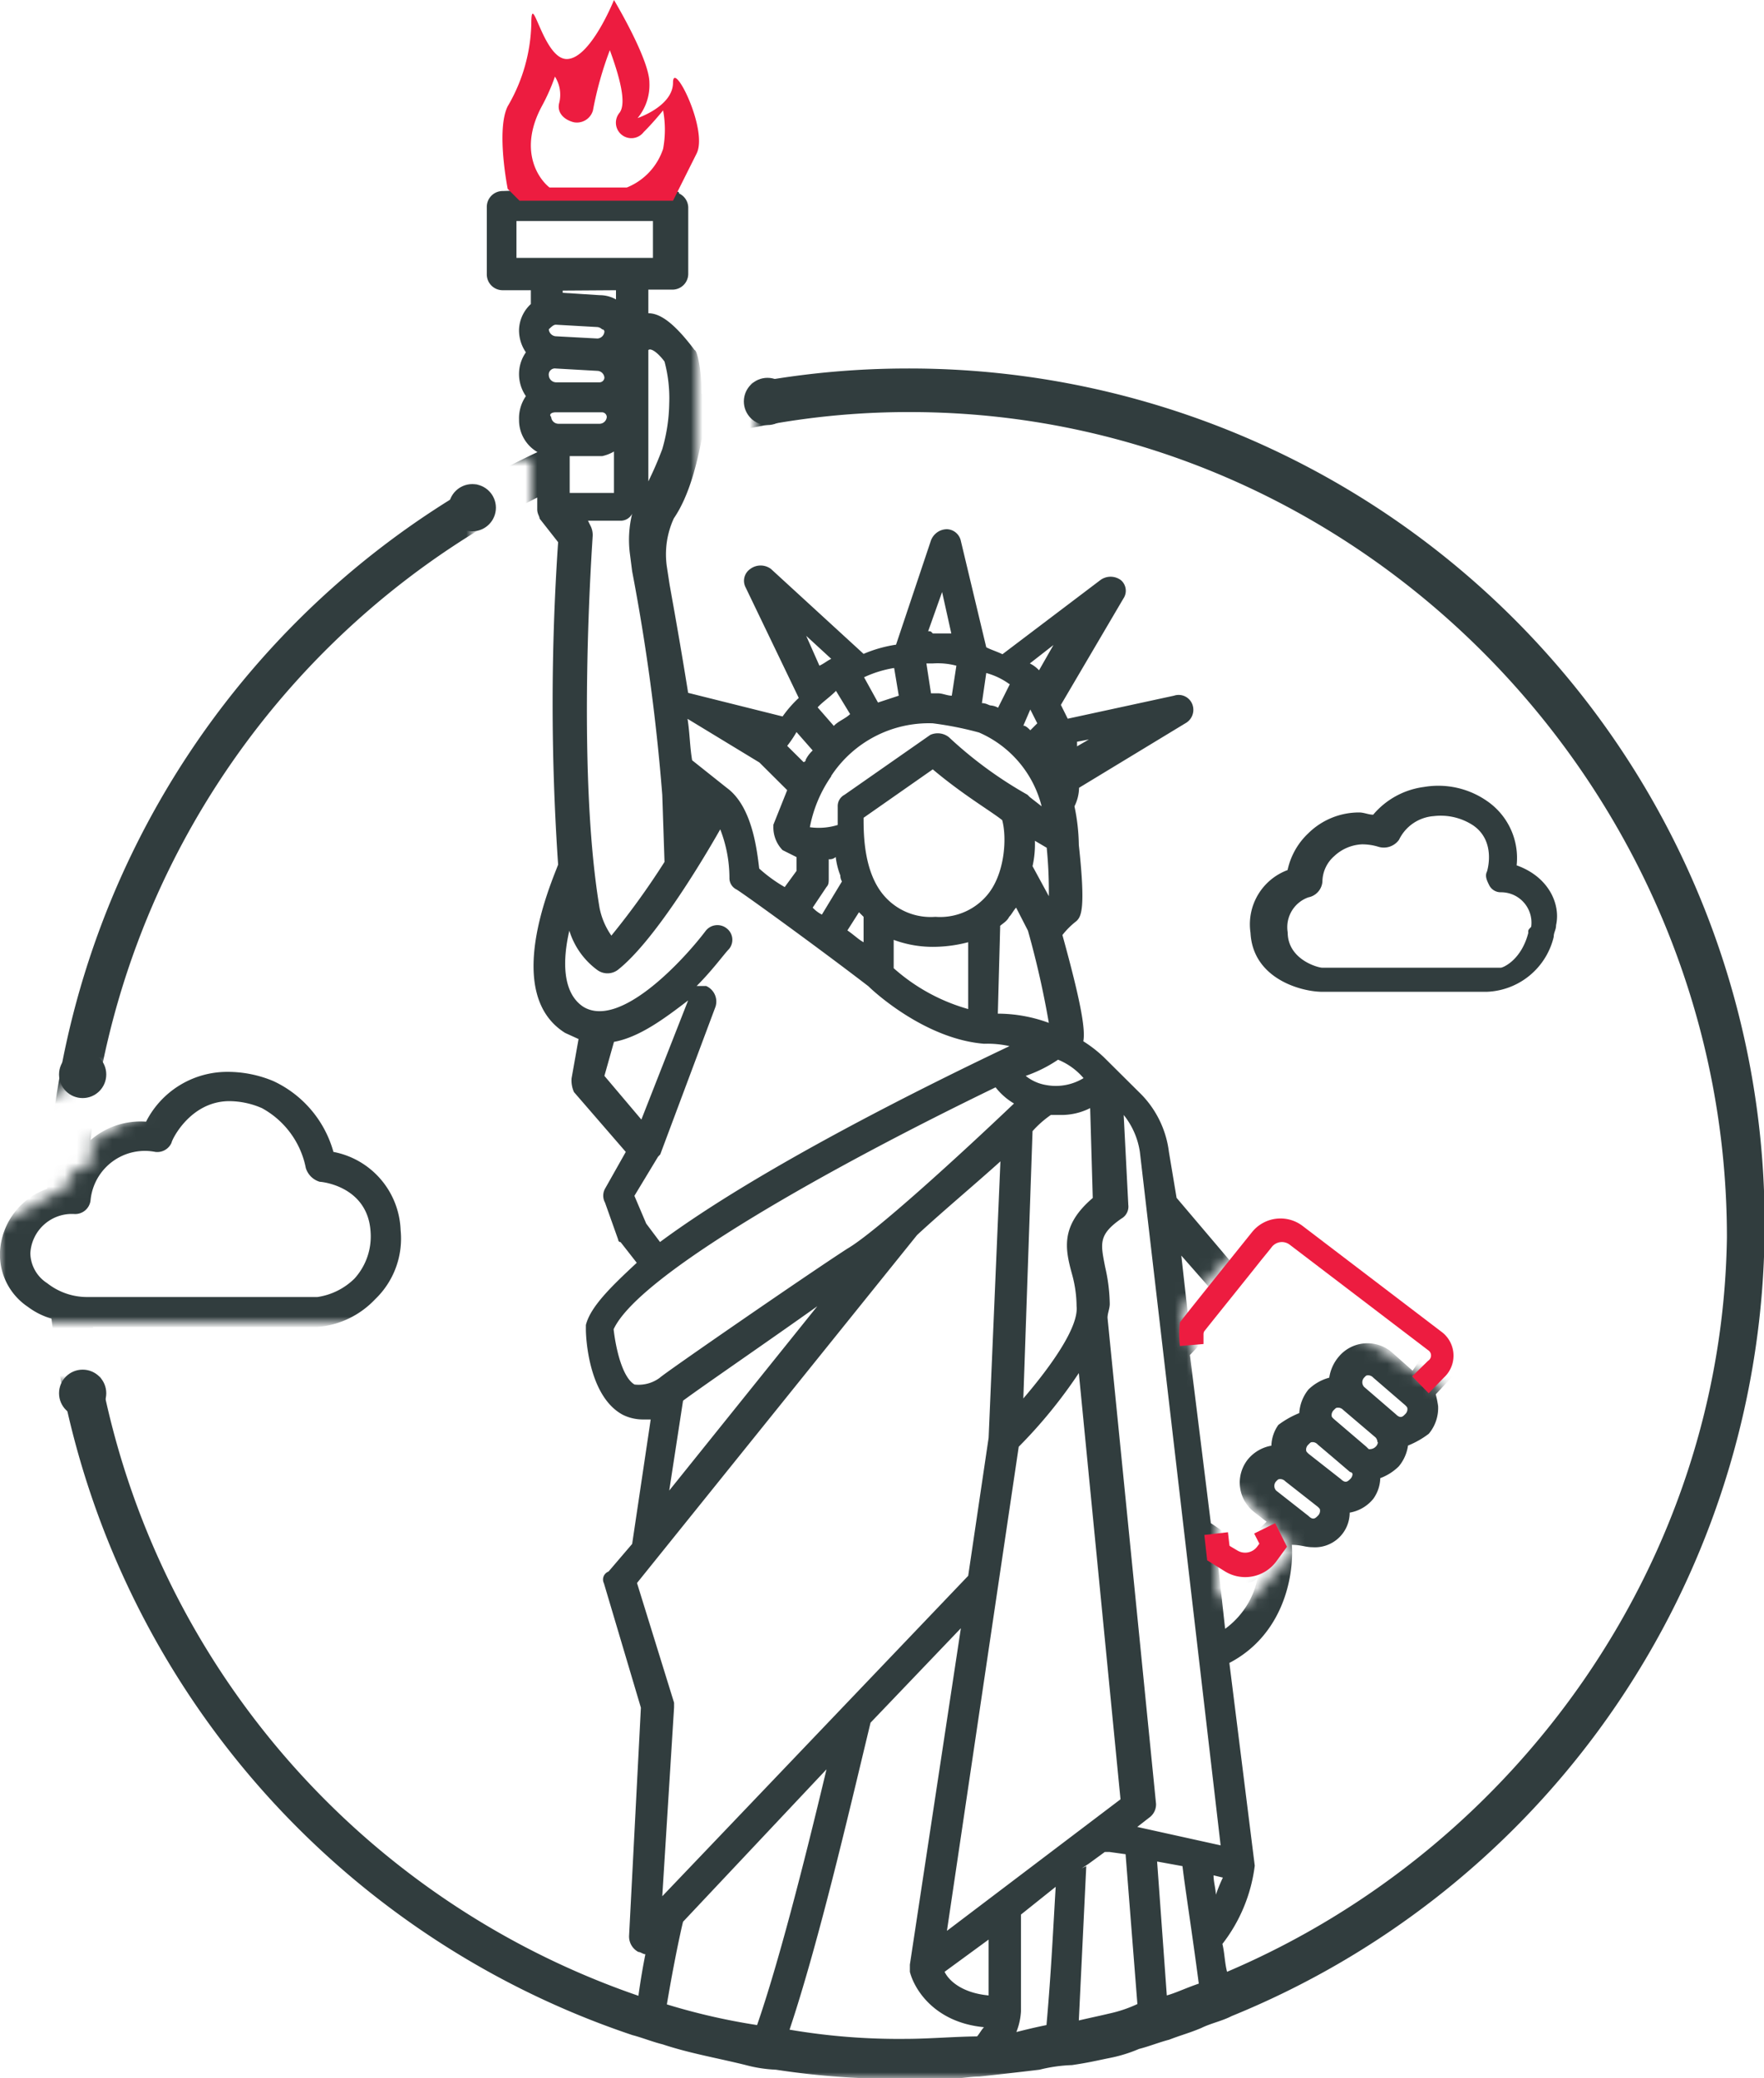 <svg xmlns="http://www.w3.org/2000/svg" xmlns:xlink="http://www.w3.org/1999/xlink" viewBox="0 0 149.4 176"><defs><style>.cls-1{fill:#fff;}.cls-2{mask:url(#mask);}.cls-3{fill:#313d3e;}.cls-4{fill:#ed1c40;}</style><mask id="mask" x="0" y="0" width="151" height="176" maskUnits="userSpaceOnUse"><g id="mask-2"><path id="path-1" class="cls-1" d="M114.27,103.84l.85-.85L110,100l-10,11,1.53,5.42,7.38-7.29,19.14,12.35,8-2.24ZM0,112v-8.29l6.14-3.54-.36-.64,2.36-1.36L7.41,96.9l4.73-2.73-2.5-4.34L0,95.4V0H151V176H0V117H36v-5ZM59,18V42h5V18ZM40,39V63h5V39Zm69.74,92.21-4.95-5L103,128v7l2.48,1Z"/></g></mask></defs><title>Asset 1</title><g id="Layer_2" data-name="Layer 2"><g id="Layer_1-2" data-name="Layer 1"><g id="meetups"><g id="nyc-art"><g id="noun_210015_cc" data-name="noun 210015 cc"><g id="Group"><g id="Shape-_-Shape-Mask" data-name="Shape-+-Shape-Mask"><g class="cls-2"><path id="Shape" class="cls-3" d="M76.67,31.21a71.81,71.81,0,0,0-17.25,2.15c0-2.15-.39-3.71-.59-3.71-1.76-2.34-2.94-3.12-3.92-3.12v-2h2a1.34,1.34,0,0,0,1.38-1.37V17.55a1.34,1.34,0,0,0-.79-1.17c.59-.78-14.9-.2-14.9-.2a1.34,1.34,0,0,0-1.37,1.37v5.66a1.34,1.34,0,0,0,1.37,1.37h2.36v1.17a3.09,3.09,0,0,0-1,2.14,3.28,3.28,0,0,0,.58,1.95,3.18,3.18,0,0,0-.58,1.76,3.28,3.28,0,0,0,.58,1.95,3.3,3.3,0,0,0-.58,2,3.12,3.12,0,0,0,1.56,2.74A72.52,72.52,0,0,0,4,100.68,6,6,0,0,0,0,106a5.33,5.33,0,0,0,2.36,4.68,6.21,6.21,0,0,0,2,1,72.84,72.84,0,0,0,49.2,60.68c.78.2,1.76.59,2.55.78,2.35.78,4.7,1.17,7.06,1.76a11.76,11.76,0,0,0,2.54.39,68.33,68.33,0,0,0,11,.78H80.4c.78,0,1.76-.2,2.54-.2,1.77-.19,3.53-.39,5.1-.58a13,13,0,0,1,2.75-.39c1.37-.2,2.15-.39,3.13-.59a12.24,12.24,0,0,0,2.55-.78c.78-.19,1.76-.58,2.55-.78,1-.39,1.76-.58,2.74-1,.79-.39,1.77-.59,2.55-1A72.44,72.44,0,0,0,76.67,31.21Zm-20.39-.59a12,12,0,0,1,.4,3.52,14.61,14.61,0,0,1-.59,3.9,29.68,29.68,0,0,1-1.18,2.73V29.65h0C55.11,29.45,55.7,29.84,56.28,30.62Zm12,23.23L70.4,55.8c-.39.19-.59.39-1,.58Zm7.45,2.73.39,2.34-1.76.58-1.18-2.14A9.64,9.64,0,0,1,75.69,56.58Zm9.8,1.36-1,2a1.54,1.54,0,0,0-.59-.19c-.19,0-.39-.2-.78-.2L83.53,57A6,6,0,0,1,85.49,57.94Zm5.69,5.27v-.39l1-.19Zm23.33,61.66a.62.62,0,0,1-.2.4c-.2.19-.39.39-.79,0l-2.74-2.15c-.2-.2-.2-.2-.2-.39a.59.59,0,0,1,.2-.39c.2-.2.2-.2.39-.2a.59.59,0,0,1,.39.2l1.38,1.17,1.37,1.17a.19.19,0,0,1,.2.19Zm-11.57,35.71c0-.58-.2-1.17-.2-1.75l.79.19A13.72,13.72,0,0,0,102.94,160.58Zm.2-27.9,1.76,1.17c.2.2.39.2.78.2a1.54,1.54,0,0,0,.79-.39,7,7,0,0,1-2.75,4.29Zm4.9-6.44a.58.58,0,0,1,0-.78c.19-.19.19-.19.39-.19a.62.62,0,0,1,.39.19l2.74,2.15c.2.19.2.19.2.39a.61.61,0,0,1-.2.39c-.19.19-.39.39-.78,0Zm8.62-4.1a.6.6,0,0,1-.19.39.72.72,0,0,1-.59.2l-.2-.2-1.37-1.17-1.37-1.17c-.2-.19-.2-.19-.2-.39a.61.61,0,0,1,.2-.39c.19-.19.19-.19.39-.19a.62.62,0,0,1,.39.19l2.75,2.34A.62.62,0,0,1,116.66,122.14Zm-1.17-4.68a.58.58,0,0,1,0-.78c.19-.2.19-.2.39-.2a.61.61,0,0,1,.39.2L119,119c.2.2.2.2.2.39a.59.59,0,0,1-.2.39c-.19.2-.39.39-.78,0Zm4.11-1.37-1.76-1.56a3.17,3.17,0,0,0-4.51.39,3.54,3.54,0,0,0-.79,1.76,4,4,0,0,0-1.76,1,3.51,3.51,0,0,0-.78,2,7.77,7.77,0,0,0-1.77,1,3.17,3.17,0,0,0-.59,1.76,3.32,3.32,0,0,0-2,1.17,3.16,3.16,0,0,0,.59,4.49l1,.78-2,1.95L102.55,129l-1.77-14.24,8.43-8.78,11.57,8.39Zm-19-4.48-.59-5.27,2.74,3.12Zm2.74,44.68-7.06-1.56,1-.78a1.38,1.38,0,0,0,.59-1.17l-4.11-41.17c0-.39.19-.78.19-1.18a14.86,14.86,0,0,0-.39-3.12c-.39-2-.59-2.73,1.37-4.1a1.17,1.17,0,0,0,.59-1.17l-.39-7.61a6.52,6.52,0,0,1,1.37,3.13ZM83.73,169c-2.16-.2-3.33-1.18-3.73-2l3.73-2.73Zm-3.53-5.47,6.08-41a41.37,41.37,0,0,0,5.09-6.24l3.53,36.1Zm-24.11-2.93,1-16v-.39l-3.14-10.14,23.72-29.47c2.16-2,4.9-4.29,7.06-6.24l-1,23.41L82,133.46ZM84.32,92.09a5.57,5.57,0,0,0,1.56,1.37c-4.5,4.29-11.76,10.93-14.11,12.29-3.33,2.15-15.49,10.54-15.88,10.93a3,3,0,0,1-2.15.58c-1-.58-1.57-2.92-1.77-4.68C54.13,107.9,70.59,98.73,84.32,92.09Zm7.45-.78a4.5,4.5,0,0,1-3.14.59,3.72,3.72,0,0,1-1.76-.78,11.7,11.7,0,0,0,2.74-1.37A5.61,5.61,0,0,1,91.77,91.31Zm.78,10.15c-2.74,2.34-2.35,4.29-1.76,6.44a10.37,10.37,0,0,1,.39,2.73c.19,1.76-2.16,5.07-4.51,7.81l.78-22.64A8.75,8.75,0,0,1,89,94.43h.79a5.4,5.4,0,0,0,2.54-.58Zm-34.7,17.17c1.57-1.17,7.26-5.07,11.37-8L56.68,126.24ZM69.61,77.46h0a2.77,2.77,0,0,1-.78-.59L70,75.12c.19-.2.19-.39.19-.79V72.77a.74.74,0,0,0,.59-.19,6.29,6.29,0,0,0,.39,1.56c0,.39.2.59.39,1h0c0-.2-.19-.39-.19-.59ZM67.46,62l1.37,1.56a2.77,2.77,0,0,0-.59.78.19.19,0,0,1-.19.2l-1.38-1.37A9.48,9.48,0,0,0,67.46,62Zm3.33-3.51L72,60.48c-.4.39-1,.59-1.38,1l-1.37-1.57C69.61,59.5,70.2,59.11,70.79,58.53Zm-.39,7.22A9.9,9.9,0,0,1,79,61.26a28.31,28.31,0,0,1,3.92.78,9.27,9.27,0,0,1,5.3,6.25l-1-.78h0l-.2-.2a34.56,34.56,0,0,1-6.66-4.88,1.53,1.53,0,0,0-1.57-.19l-7.26,5.07a1.08,1.08,0,0,0-.58,1v1.56a5.48,5.48,0,0,1-2.36.19A11.19,11.19,0,0,1,70.4,65.75ZM83.53,75.9a5.21,5.21,0,0,1-4.31,1.75,5.21,5.21,0,0,1-4.31-1.75c-1.77-2-1.77-5.27-1.77-6.64L79,65.16c2.55,2.15,4.9,3.52,5.88,4.3C85.3,71,85.1,74.14,83.53,75.9Zm5.3,0h0l-1.38-2.54a8.55,8.55,0,0,0,.2-2.15l1,.59A37.45,37.45,0,0,1,88.83,75.9ZM87.26,61.85c-.2-.2-.39-.39-.59-.39l.59-1.37.59,1.17ZM72.75,77.26l.39.39h0V79.8c-.39-.2-.78-.59-1.37-1Zm2.94,2.34a9.55,9.55,0,0,0,3.53.59A11.82,11.82,0,0,0,82,79.8v5.66A16,16,0,0,1,75.69,82V79.6Zm9-1.17c.19-.19.59-.39.78-.78.2-.19.39-.58.59-.78l1,1.95a77,77,0,0,1,1.77,7.81,12.57,12.57,0,0,0-4.32-.78l.2-7.42ZM88,56.77a2.62,2.62,0,0,0-.78-.58l2-1.56Zm-9-.58h0a6.18,6.18,0,0,1,2,.19l-.39,2.54c-.39,0-.78-.2-1.17-.2h-.59l-.39-2.53Zm-.39-2.73,1.18-3.32.78,3.51H79C78.83,53.46,78.83,53.46,78.63,53.46ZM64.32,64.58l2.35,2.34L65.5,69.85V70A2.76,2.76,0,0,0,66.28,72l1.18.59v1.17l-1,1.37a12.52,12.52,0,0,1-2.16-1.57c-.19-1.56-.59-5.26-2.74-6.83h0l-2.94-2.34c-.2-1.17-.2-2.34-.39-3.51ZM61,70.24a11.42,11.42,0,0,1,.78,4.09,1.07,1.07,0,0,0,.59,1c.39.2,6.86,4.88,11.18,8.2.58.58,4.9,4.48,9.8,4.87h0a8.59,8.59,0,0,1,2.15.2c-7,3.32-21.17,10.34-29.6,16.59l-1.17-1.56-1-2.35,2-3.31h0l.19-.2L60.6,85.26a1.44,1.44,0,0,0-.79-1.75H59c1.37-1.37,2.35-2.74,2.74-3.13a1.22,1.22,0,0,0-.19-1.75,1.26,1.26,0,0,0-1.77.19c-1.76,2.34-7.25,8.39-10.39,6.44-1.76-1.17-1.76-3.9-1.17-6.44a6.5,6.5,0,0,0,2.35,3.32,1.46,1.46,0,0,0,1.76,0C55.3,79.8,59.23,73.36,61,70.24Zm-9,18c2.16-.39,4.31-2,6.28-3.51L54.32,94.82l-3.13-3.7ZM47.07,27.5h0l3.53.2a.67.67,0,0,1,.39.19.2.2,0,0,1,.2.2.63.63,0,0,1-.59.58h0l-3.53-.19a.64.64,0,0,1-.59-.59C46.68,27.7,46.88,27.5,47.07,27.5Zm1.18,14.25V38.63H51a3.4,3.4,0,0,0,1-.39v3.51H48.25ZM47.07,31.21h0l3.53.2a.62.62,0,0,1,.59.58.42.42,0,0,1-.39.39H47.07a.63.63,0,0,1-.59-.58A.52.52,0,0,1,47.07,31.21Zm0,3.71H51a.41.41,0,0,1,.39.39h0a.62.62,0,0,1-.58.58H47.27a.62.62,0,0,1-.59-.58C46.48,35.11,46.68,34.92,47.07,34.92ZM56.28,73a65,65,0,0,1-4.5,6.24,6.18,6.18,0,0,1-1-2.34c-2-11.9-.59-31.22-.59-31.41a1.72,1.72,0,0,0-.2-1l-.19-.39h2.74a1.09,1.09,0,0,0,1-.59,9.26,9.26,0,0,0-.2,3.32l.2,1.56a172.76,172.76,0,0,1,2.55,18.93L56.28,73ZM43.74,21.84V18.72H55.3v3.12H43.74Zm8.43,2.74v.78A2.8,2.8,0,0,0,50.8,25l-3.14-.2v-.19ZM2.57,106.14a3.52,3.52,0,0,1,3.73-3.32h0a1.31,1.31,0,0,0,1.37-1.17,4.62,4.62,0,0,1,5.49-4.09,1.32,1.32,0,0,0,1.37-.78c0-.2,1.57-3.52,4.9-3.52a7,7,0,0,1,2.75.59,7.4,7.4,0,0,1,3.72,5.07,1.75,1.75,0,0,0,1.18,1.17c.19,0,4.11.39,4.31,4.3a5.3,5.3,0,0,1-1.37,3.9,5.63,5.63,0,0,1-3.14,1.56H7.47A5.47,5.47,0,0,1,4,108.68,3.08,3.08,0,0,1,2.57,106.14Zm5.3,6.25h19a7.56,7.56,0,0,0,4.9-2.35,7.11,7.11,0,0,0,2.16-5.85,7,7,0,0,0-5.69-6.63,9.39,9.39,0,0,0-5.09-6,10,10,0,0,0-3.92-.78A7.71,7.71,0,0,0,12.37,95a6.45,6.45,0,0,0-4.7,1.56A69.34,69.34,0,0,1,45.5,42.14v1c0,.39.2.59.2.78h0l1.57,2a200.27,200.27,0,0,0,0,27.31c-.59,1.57-4.71,10.93.59,14.25L49,88l-.59,3.32a2.42,2.42,0,0,0,.2,1.17L53,97.56l-1.76,3.12a1.22,1.22,0,0,0,0,1.17L52.36,105a.2.2,0,0,0,.2.2l1.37,1.75c-2.15,2-3.92,3.71-4.31,5.27v.39c0,.59.2,5.66,3.14,7.22a3.85,3.85,0,0,0,1.76.39h.59l-1.57,10.54-2,2.34a.72.72,0,0,0-.39,1l3.13,10.53-1,19.32a1.48,1.48,0,0,0,.79,1.37c.19,0,.39.19.59.19-.2,1-.4,2.15-.59,3.52A69.31,69.31,0,0,1,7.87,112.39Zm48.61,57.37c.59-3.52,1.18-6.25,1.37-7L70,149.85c-2,8.39-4.12,16.59-5.88,21.66A54.06,54.06,0,0,1,56.48,169.76Zm20.19,2.92a54.89,54.89,0,0,1-9.8-.78c2.55-7.61,5.29-19.51,6.86-26l7.65-8-4.32,28.49V167h0c.4,1.56,2.16,4.3,6.28,4.69-.2.19-.4.58-.59.78C80.79,172.49,78.63,172.68,76.67,172.68Zm9.41-.58a5.58,5.58,0,0,0,.39-1.76v-8.19l2.94-2.35c-.19,3.13-.39,7.42-.78,11.71C87.65,171.71,86.87,171.9,86.08,172.1Zm7.84-1.56c-.78.19-1.76.39-2.55.58h0L92,158.05l-.39.19.59-.39,1.37-1h.39l1.37.19,1,12.69A11.17,11.17,0,0,1,93.92,170.54Zm4.9-1.56L98,157.66l2.15.39c.2,1.75.79,5.46,1.38,9.95C100.39,168.39,99.61,168.78,98.82,169Zm5.1-2c-.2-.78-.2-1.56-.39-2.34a13.52,13.52,0,0,0,2.74-6.63l-2.15-17.17c4.5-2.35,5.48-7.22,5.29-10,.78,0,1.17.2,1.76.2a2.94,2.94,0,0,0,3.14-2.93,3.29,3.29,0,0,0,2-1.17,3.14,3.14,0,0,0,.59-1.75,4.41,4.41,0,0,0,1.57-1,3.52,3.52,0,0,0,.78-1.76,7.51,7.51,0,0,0,1.76-1,3.4,3.4,0,0,0,.79-2.34,8.61,8.61,0,0,0-.2-1l2.55-2.73a1.49,1.49,0,0,0,.39-1,1,1,0,0,0-.59-1l-13.72-10a1.23,1.23,0,0,0-1.76.19l-3.73,3.9-5.09-6L99,97.56a8.46,8.46,0,0,0-2.55-5.08l-2.94-2.92a10.94,10.94,0,0,0-1.76-1.37c.19-1-.2-3.32-1.77-9A6.82,6.82,0,0,1,91.18,78c.39-.39.78-1,.19-6.44A16.69,16.69,0,0,0,91,68.29a3.63,3.63,0,0,0,.39-1.57l9-5.46A1.3,1.3,0,0,0,101,59.7a1.24,1.24,0,0,0-1.57-.78l-9,1.95-.58-1.17,5.29-9a1.18,1.18,0,0,0-.2-1.56,1.46,1.46,0,0,0-1.76,0L84.9,55.41c-.39-.2-1-.39-1.37-.59l-2.15-9a1.25,1.25,0,0,0-1.18-1,1.46,1.46,0,0,0-1.37,1l-2.94,8.78a11.18,11.18,0,0,0-2.75.78L65.3,48.19a1.46,1.46,0,0,0-1.76,0,1.21,1.21,0,0,0-.39,1.56l4.5,9.36a10.12,10.12,0,0,0-1.37,1.57l-8-2c-.59-3.7-1.18-7-1.57-9.17L56.48,48a7.29,7.29,0,0,1,.59-4.1c1.37-2,2-4.9,2.35-6.65a66.42,66.42,0,0,1,17.64-2.35c38.23,0,69.2,32,69.2,69.89C145.87,132.09,128.62,156.49,103.92,167Z"/></g><g class="cls-2"><path id="Shape-2" data-name="Shape" class="cls-3" d="M128.45,73.29a5.85,5.85,0,0,0-2.54-5.47,7.22,7.22,0,0,0-5.3-1.17A6.77,6.77,0,0,0,116.3,69c-.39,0-.78-.19-1.18-.19a6.12,6.12,0,0,0-4.31,1.76,6,6,0,0,0-1.76,3.12A4.9,4.9,0,0,0,105.91,79c.2,3.91,4.32,5,6.09,5h13.91a6.06,6.06,0,0,0,5.68-4.65c0-.39.2-.59.2-1C132.18,76.61,131.2,74.27,128.45,73.29Zm1,5.67c-.58,2.34-2.15,3-2.35,3H112c-.39,0-2.94-.7-2.94-3A2.68,2.68,0,0,1,110.81,76,1.47,1.47,0,0,0,112,74.66a2.91,2.91,0,0,1,1-2.15,3.67,3.67,0,0,1,2.35-1,4.71,4.71,0,0,1,1.37.2,1.58,1.58,0,0,0,1.77-.59,3.55,3.55,0,0,1,2.94-2,5,5,0,0,1,3.33.78c2,1.37,1.18,3.91,1.18,3.91-.2.39,0,.78.19,1.17a1.09,1.09,0,0,0,1,.59,2.57,2.57,0,0,1,2.55,2.93C129.43,78.76,129.43,78.76,129.43,79Z"/></g></g></g></g><circle id="Oval-3" class="cls-3" cx="40" cy="43" r="2"/><circle id="Oval-3-Copy" class="cls-3" cx="65" cy="34" r="2"/><circle id="Oval-3-Copy-2" class="cls-3" cx="7" cy="118" r="2"/><circle id="Oval-3-Copy-3" class="cls-3" cx="7" cy="91" r="2"/><path id="Combined-Shape" class="cls-4" d="M43,16s-1-5,0-7a14.45,14.45,0,0,0,2-7c0-3,1,3,3,3s4-5,4-5,3,5,3,7a4.38,4.38,0,0,1-1,3s3-1,3-3,3,4,2,6l-2,4H44Zm2.92-7.06c-2,3.67-.41,6.12.62,6.94h6.55a5.33,5.33,0,0,0,3.07-3.27,8.85,8.85,0,0,0,0-3.26c-1,1.22-1.64,1.83-1.64,1.83a1.31,1.31,0,1,1-2.05-1.63c.62-.81,0-3.06-.82-5.3a29.52,29.52,0,0,0-1.43,5.1,1.41,1.41,0,0,1-1.64,1c-.82-.21-1.43-.82-1.22-1.63A2.85,2.85,0,0,0,47,6.49,16.7,16.7,0,0,1,45.92,8.94Z"/><path id="Rectangle-5" class="cls-4" d="M101.93,112.46s0,0,0,0a1.43,1.43,0,0,1-.27.66l.27-.34Zm0,.46c0,.15,0,.32,0,.49s0,.34,0,.42l-2,.17a8.86,8.86,0,0,1,0-2c.14-.22,6.12-7.66,6.12-7.66a3.09,3.09,0,0,1,4.26-.52l11.73,8.94a2.52,2.52,0,0,1,.24,3.92L121,118l-1.4-1.43,1.35-1.32a.53.53,0,0,0,0-.9l-11.73-8.94a1.09,1.09,0,0,0-1.49.18l-.26.33-.7.86c-.71.9-1.43,1.79-2.1,2.63-1.14,1.42-2.21,2.75-2.69,3.36A.76.76,0,0,0,101.94,112.92Zm0-.46s0,0,0,0a1.43,1.43,0,0,1-.27.66l.27-.34Z"/><path id="Rectangle-5-Copy" class="cls-4" d="M107.38,129.78,109,131l-1.78.91-.56-1.1Zm-3.16,2.1-2,.23,1.05-1.7.82.51Zm2-2L108,129l1,2-.92,1.26a3.27,3.27,0,0,1-4.31.84l-1.53-.95L102,130l2-.23.13,1.15.71.44a1.27,1.27,0,0,0,1.64-.32l.2-.27Zm-2.93.5-1.05,1.7,2-.23-.11-1Zm4.09-.63L109,131l-1.78.91-.56-1.1Zm-2.56,1.58a1.27,1.27,0,0,0,1.64-.32l.2-.27-.44-.86L108,129l1,2-.92,1.26a3.27,3.27,0,0,1-4.31.84l-1.53-.95L102,130l2-.23.13,1.15Z"/></g></g></g></g></svg>